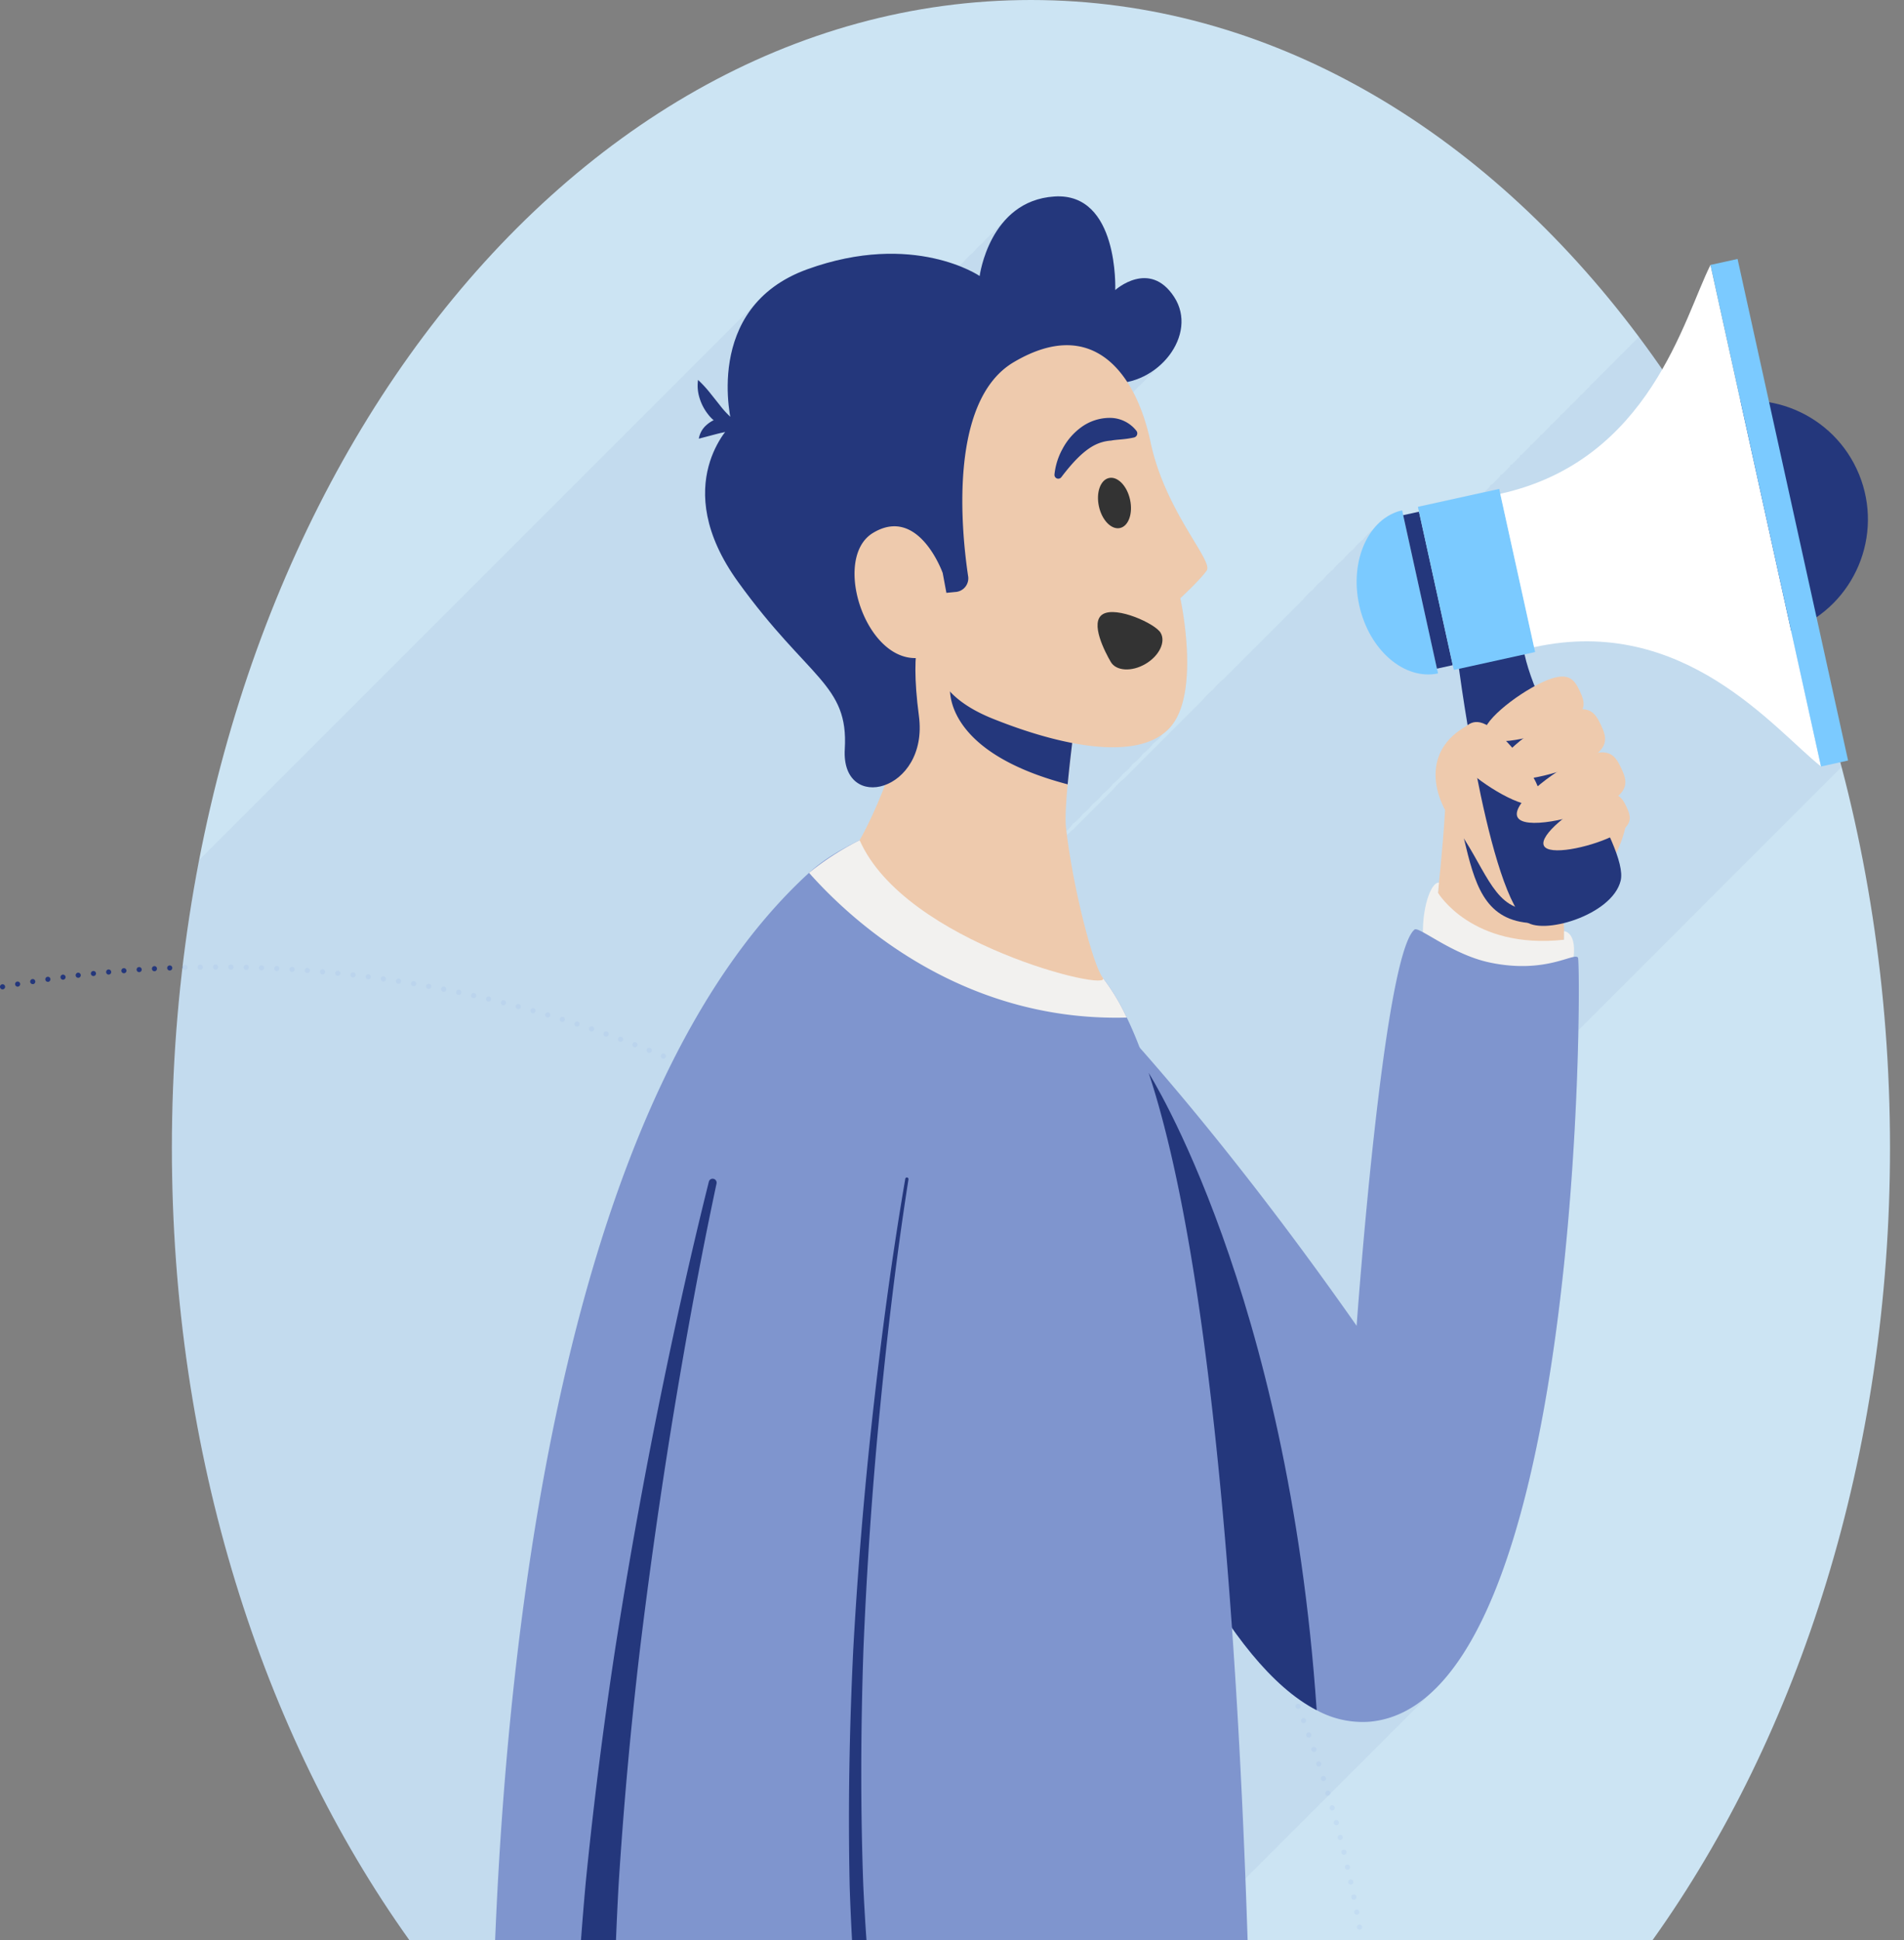 <svg xmlns="http://www.w3.org/2000/svg" width="608.283" height="619.76" viewBox="0 0 608.283 619.76">
  <rect x="0" y="0" width="608.283" height="619.76" fill="#808080" stroke="none"/>
  <g id="Group_30" data-name="Group 30" transform="translate(0)">
    <g id="Group_25" data-name="Group 25" transform="translate(0 308.096)">
      <path id="Path_26" data-name="Path 26" d="M516.631,604.254a.8.8,0,0,1,.668-.945h0a.8.8,0,0,1,.93.668h0a.789.789,0,0,1-.653.93h0a.49.49,0,0,1-.147.015h0A.8.8,0,0,1,516.631,604.254Zm-.865-4.81a.8.8,0,0,1,.651-.945h0a.814.814,0,0,1,.947.651h0a.814.814,0,0,1-.651.947h0a.446.446,0,0,1-.147.017h0A.807.807,0,0,1,515.766,599.443Zm-.93-4.777a.8.8,0,0,1,.637-.961h0a.815.815,0,0,1,.961.637h0a.838.838,0,0,1-.651.961h0c-.05,0-.1.015-.163.015h0A.8.8,0,0,1,514.836,594.666Zm-.995-4.777a.822.822,0,0,1,.62-.978h0a.8.8,0,0,1,.961.637h0a.81.81,0,0,1-.618.961h0a.658.658,0,0,1-.18.017h0A.8.8,0,0,1,513.841,589.889Zm-1.06-4.777a.809.809,0,0,1,.62-.978h0a.809.809,0,0,1,.961.62h0a.808.808,0,0,1-.6.978h0a.7.7,0,0,1-.178.017h0A.821.821,0,0,1,512.782,585.112Zm-1.125-4.746a.81.81,0,0,1,.6-.978h0a.8.8,0,0,1,.978.589h0a.822.822,0,0,1-.586.993h0a.686.686,0,0,1-.195.019h0A.82.82,0,0,1,511.657,580.367Zm-1.173-4.727a.81.81,0,0,1,.586-.995h0a.8.8,0,0,1,.978.586h0a.813.813,0,0,1-.572.993h0a.86.86,0,0,1-.211.019h0A.8.8,0,0,1,510.484,575.64Zm-1.257-4.729h0a.82.82,0,0,1,.572-.995h0a.837.837,0,0,1,1.009.57h0a.836.836,0,0,1-.586,1.012h0a.832.832,0,0,1-.211.017h0A.8.8,0,0,1,509.228,570.911Zm-1.3-4.7a.824.824,0,0,1,.555-1.012h0a.818.818,0,0,1,1.01.572h0a.821.821,0,0,1-.553,1.009h0a1.047,1.047,0,0,1-.228.017h0A.807.807,0,0,1,507.923,566.216Zm-1.37-4.681a.817.817,0,0,1,.538-1.011h0a.828.828,0,0,1,1.028.538h0a.8.8,0,0,1-.555,1.011h0a.62.62,0,0,1-.228.048h0A.8.8,0,0,1,506.554,561.535Zm-1.435-4.662h0a.82.82,0,0,1,.538-1.028h0a.815.815,0,0,1,1.011.538h0a.791.791,0,0,1-.521,1.009h0a.64.64,0,0,1-.245.05h0A.823.823,0,0,1,505.119,556.873Zm-1.5-4.649h0a.823.823,0,0,1,.521-1.026h0a.807.807,0,0,1,1.026.521h0a.8.8,0,0,1-.521,1.028h0a.648.648,0,0,1-.243.031h0A.82.82,0,0,1,503.62,552.224Zm-1.55-4.614v-.017a.807.807,0,0,1,.507-1.026h0a.807.807,0,0,1,1.026.5h0a.812.812,0,0,1-.488,1.045h0a1.569,1.569,0,0,1-.279.032h0A.81.81,0,0,1,502.07,547.611ZM500.457,543a.807.807,0,0,1,.488-1.043h0a.823.823,0,0,1,1.043.488h0a.82.82,0,0,1-.488,1.045h0a.947.947,0,0,1-.279.048h0A.787.787,0,0,1,500.457,543Zm-1.682-4.582h0a.8.8,0,0,1,.473-1.043h0a.8.8,0,0,1,1.045.471h0a.8.8,0,0,1-.473,1.045h0a1.028,1.028,0,0,1-.276.065h0A.811.811,0,0,1,498.776,538.415Zm-1.742-4.549a.825.825,0,0,1,.454-1.06h0a.823.823,0,0,1,1.06.457h0a.825.825,0,0,1-.454,1.06h0a.908.908,0,0,1-.3.048h0A.833.833,0,0,1,497.033,533.866Zm-1.795-4.549a.817.817,0,0,1,.44-1.06h0a.811.811,0,0,1,1.06.456h0a.8.8,0,0,1-.44,1.06h0a1.1,1.1,0,0,1-.31.065h0A.8.8,0,0,1,495.238,529.318Zm-1.86-4.484a.792.792,0,0,1,.442-1.06h0a.8.8,0,0,1,1.06.425h0a.811.811,0,0,1-.442,1.074h0a.918.918,0,0,1-.308.065h0A.816.816,0,0,1,493.379,524.834Zm-1.906-4.467h0a.812.812,0,0,1,.423-1.076h0a.793.793,0,0,1,1.06.425h.017a.839.839,0,0,1-.423,1.074h0a.856.856,0,0,1-.327.065h0A.8.8,0,0,1,491.473,520.367Zm-1.973-4.45a.813.813,0,0,1,.406-1.079h0a.825.825,0,0,1,1.076.408h0a.819.819,0,0,1-.406,1.076h0a.9.9,0,0,1-.343.082h0A.792.792,0,0,1,489.5,515.917Zm-2.04-4.419a.839.839,0,0,1,.392-1.076h0a.821.821,0,0,1,1.093.392h0a.821.821,0,0,1-.392,1.091h0a.864.864,0,0,1-.343.067h0A.821.821,0,0,1,487.46,511.5Zm-2.086-4.387a.826.826,0,0,1,.392-1.093h0a.811.811,0,0,1,1.076.392h0a.8.8,0,0,1-.375,1.076h0a.676.676,0,0,1-.36.082h0A.822.822,0,0,1,485.375,507.11Zm-2.136-4.354a.817.817,0,0,1,.358-1.108h0a.821.821,0,0,1,1.093.375h0a.828.828,0,0,1-.358,1.091h0a.707.707,0,0,1-.36.082h0A.8.8,0,0,1,483.238,502.756Zm-2.218-4.337a.834.834,0,0,1,.358-1.108h0a.819.819,0,0,1,1.093.358h0a.809.809,0,0,1-.341,1.093h0a.817.817,0,0,1-.377.1h0A.836.836,0,0,1,481.021,498.419Zm-2.249-4.318a.808.808,0,0,1,.327-1.1h0a.822.822,0,0,1,1.108.327h0a.814.814,0,0,1-.343,1.11h0a.752.752,0,0,1-.375.1h0A.81.81,0,0,1,478.771,494.1Zm-2.331-4.272a.824.824,0,0,1,.325-1.11h0a.827.827,0,0,1,1.11.327h0a.825.825,0,0,1-.327,1.108h0a.783.783,0,0,1-.392.1h0A.83.83,0,0,1,476.44,489.829Zm-2.364-4.241h0a.8.8,0,0,1,.308-1.108h0a.806.806,0,0,1,1.11.293h0a.818.818,0,0,1-.31,1.11h0a.753.753,0,0,1-.408.113h0A.8.8,0,0,1,474.076,485.588Zm-2.431-4.222h0a.815.815,0,0,1,.279-1.108h0a.82.82,0,0,1,1.125.291h0a.809.809,0,0,1-.293,1.11h0a.768.768,0,0,1-.408.113h0A.813.813,0,0,1,471.645,481.366Zm-2.494-4.191v.017a.821.821,0,0,1,.279-1.127h0a.824.824,0,0,1,1.125.279h0a.816.816,0,0,1-.279,1.11h0a.819.819,0,0,1-.423.128h0A.81.81,0,0,1,469.15,477.175Zm-2.542-4.142h0a.817.817,0,0,1,.26-1.125h0a.818.818,0,0,1,1.127.262h0a.822.822,0,0,1-.262,1.125h0a.8.8,0,0,1-.423.13h0A.847.847,0,0,1,466.608,473.033Zm-2.593-4.124a.818.818,0,0,1,.245-1.127h0a.818.818,0,0,1,1.125.245h0a.814.814,0,0,1-.245,1.125h0a.761.761,0,0,1-.44.132h0A.789.789,0,0,1,464.015,468.909Zm-2.658-4.077a.812.812,0,0,1,.228-1.125h0a.82.82,0,0,1,1.141.228h0a.816.816,0,0,1-.245,1.125h0a.726.726,0,0,1-.44.13h0A.849.849,0,0,1,461.358,464.832Zm-2.708-4.059h0a.823.823,0,0,1,.23-1.127h0a.814.814,0,0,1,1.125.214h0a.83.83,0,0,1-.214,1.139h0a.812.812,0,0,1-.457.132h0A.809.809,0,0,1,458.65,460.773Zm-2.754-4.013a.794.794,0,0,1,.212-1.125h0a.8.8,0,0,1,1.125.195h0a.83.83,0,0,1-.195,1.143h0a.843.843,0,0,1-.473.145h0A.819.819,0,0,1,455.9,456.761Zm-2.806-3.977h-.015a.848.848,0,0,1,.195-1.141h0a.827.827,0,0,1,1.141.195h0a.814.814,0,0,1-.195,1.141h0a.811.811,0,0,1-.473.147h0A.777.777,0,0,1,453.09,452.784Zm-2.869-3.948v.019a.811.811,0,0,1,.18-1.141h0a.789.789,0,0,1,1.125.161h0a.806.806,0,0,1-.163,1.141h0a.792.792,0,0,1-.488.163h0A.8.8,0,0,1,450.221,448.836Zm-2.917-3.9a.809.809,0,0,1,.163-1.141h0a.807.807,0,0,1,1.139.163h0a.826.826,0,0,1-.161,1.141h0a.777.777,0,0,1-.49.163h0A.826.826,0,0,1,447.3,444.941Zm-2.968-3.864h0a.806.806,0,0,1,.147-1.141h0a.81.81,0,0,1,1.141.144h0a.814.814,0,0,1-.146,1.143h0a.81.81,0,0,1-.49.163h0A.809.809,0,0,1,444.336,441.077Zm-3.016-3.832a.806.806,0,0,1,.13-1.141h0a.81.81,0,0,1,1.141.132h0a.808.808,0,0,1-.132,1.141h0a.739.739,0,0,1-.5.178h0A.792.792,0,0,1,441.32,437.244Zm-3.066-3.782a.793.793,0,0,1,.113-1.141h0a.793.793,0,0,1,1.141.113h0a.8.8,0,0,1-.113,1.143h0a.757.757,0,0,1-.522.178h0A.8.8,0,0,1,438.254,433.462Zm-3.114-3.751a.8.8,0,0,1,.1-1.141h0a.8.8,0,0,1,1.139.1h0a.8.8,0,0,1-.1,1.141h0a.8.8,0,0,1-.522.195h0A.773.773,0,0,1,435.14,429.711Zm-3.181-3.7h0a.825.825,0,0,1,.082-1.158h0a.827.827,0,0,1,1.158.1h0a.8.8,0,0,1-.082,1.141h0a.843.843,0,0,1-.538.195h0A.843.843,0,0,1,431.959,426.011Zm-3.21-3.669h0a.839.839,0,0,1,.065-1.158h0a.826.826,0,0,1,1.158.082h0a.82.82,0,0,1-.065,1.141h0a.821.821,0,0,1-.555.211h0A.832.832,0,0,1,428.748,422.342Zm-3.261-3.619a.823.823,0,0,1,.048-1.158h0a.825.825,0,0,1,1.158.065h0a.819.819,0,0,1-.048,1.141h0a.823.823,0,0,1-.555.214h0A.787.787,0,0,1,425.488,418.723Zm-3.311-3.587a.8.8,0,0,1,.034-1.141h0a.822.822,0,0,1,1.158.033h0a.822.822,0,0,1-.05,1.156h0a.788.788,0,0,1-.555.211h0A.778.778,0,0,1,422.177,415.136Zm-3.359-3.523a.822.822,0,0,1,.017-1.158h0a.824.824,0,0,1,1.158.019h0a.835.835,0,0,1-.017,1.156h0a.876.876,0,0,1-.57.228h0A.828.828,0,0,1,418.818,411.613Zm-3.407-3.5h0a.8.8,0,0,1,0-1.143h0a.81.81,0,0,1,1.158,0h0a.822.822,0,0,1-.017,1.158h0a.813.813,0,0,1-.57.228h0A.825.825,0,0,1,415.41,408.109Zm-3.456-3.441h0a.822.822,0,0,1,0-1.158h0a.8.8,0,0,1,1.156,0h0a.817.817,0,0,1,0,1.141h0a.827.827,0,0,1-.586.245h0A.877.877,0,0,1,411.955,404.669Zm-3.491-3.407h0a.806.806,0,0,1-.031-1.143h0a.809.809,0,0,1,1.158-.031h0a.81.81,0,0,1,.017,1.158h0a.776.776,0,0,1-.589.243h0A.772.772,0,0,1,408.464,401.261Zm-3.537-3.359a.79.79,0,0,1-.048-1.141h0a.808.808,0,0,1,1.158-.05h0a.824.824,0,0,1,.031,1.158h0a.845.845,0,0,1-.586.262h0A.809.809,0,0,1,404.927,397.9Zm-3.587-3.311a.8.8,0,0,1-.065-1.141h0a.826.826,0,0,1,1.158-.065h0a.808.808,0,0,1,.048,1.158h0a.79.79,0,0,1-.6.262h0A.754.754,0,0,1,401.339,394.591ZM397.7,391.33h0a.835.835,0,0,1-.065-1.156h0a.84.84,0,0,1,1.158-.067h0a.841.841,0,0,1,.065,1.158h0a.84.84,0,0,1-.62.276h0A.887.887,0,0,1,397.7,391.33Zm-3.667-3.211h0a.826.826,0,0,1-.084-1.158h0a.806.806,0,0,1,1.143-.082h0a.824.824,0,0,1,.1,1.156h0a.842.842,0,0,1-.62.279h0A.82.82,0,0,1,394.036,388.12Zm-3.719-3.164h0a.827.827,0,0,1-.1-1.158h0a.821.821,0,0,1,1.156-.1h0a.839.839,0,0,1,.1,1.158h0a.855.855,0,0,1-.635.277h0A.914.914,0,0,1,390.317,384.956Zm-3.749-3.131a.805.805,0,0,1-.115-1.141h0a.809.809,0,0,1,1.141-.115h0a.794.794,0,0,1,.115,1.143h0a.832.832,0,0,1-.637.31h0A.749.749,0,0,1,386.568,381.825Zm-3.8-3.064a.808.808,0,0,1-.132-1.141h0a.81.81,0,0,1,1.141-.132h0a.794.794,0,0,1,.132,1.141h0a.825.825,0,0,1-.637.31h0A.837.837,0,0,1,382.769,378.761Zm-3.832-3.018a.809.809,0,0,1-.147-1.139h0a.808.808,0,0,1,1.141-.149h0a.81.81,0,0,1,.147,1.141h0a.809.809,0,0,1-.651.31h0A.8.8,0,0,1,378.937,375.743Zm-3.881-2.965a.849.849,0,0,1-.163-1.158h0a.822.822,0,0,1,1.141-.147h0a.806.806,0,0,1,.163,1.139h0a.829.829,0,0,1-.651.327h0A.935.935,0,0,1,375.056,372.778Zm-3.912-2.919a.827.827,0,0,1-.18-1.141h0a.812.812,0,0,1,1.141-.18h0a.827.827,0,0,1,.178,1.141h0a.83.83,0,0,1-.666.327h0A.863.863,0,0,1,371.144,369.858Zm-3.962-2.869a.823.823,0,0,1-.18-1.141h0a.813.813,0,0,1,1.141-.2h0a.829.829,0,0,1,.18,1.141h0a.807.807,0,0,1-.668.343h0A.861.861,0,0,1,367.182,366.989Zm-4-2.823a.827.827,0,0,1-.195-1.141h0a.827.827,0,0,1,1.141-.195h0a.827.827,0,0,1,.195,1.141h0a.8.8,0,0,1-.668.341h0A.845.845,0,0,1,363.186,364.166Zm-4.027-2.754h0a.831.831,0,0,1-.212-1.141h0a.794.794,0,0,1,1.125-.211h0a.811.811,0,0,1,.228,1.125h0a.806.806,0,0,1-.685.358h0A.809.809,0,0,1,359.159,361.412Zm-4.059-2.706a.818.818,0,0,1-.228-1.141h0a.812.812,0,0,1,1.125-.23h0a.814.814,0,0,1,.228,1.127h0a.785.785,0,0,1-.685.375h0A.859.859,0,0,1,355.1,358.706Zm-4.109-2.66a.819.819,0,0,1-.245-1.125h0a.8.8,0,0,1,1.125-.26h0a.8.8,0,0,1,.245,1.125h0a.789.789,0,0,1-.685.375h0A.886.886,0,0,1,350.992,356.047Zm-4.126-2.607h0a.805.805,0,0,1-.262-1.125h0a.8.8,0,0,1,1.11-.262h0a.821.821,0,0,1,.276,1.125h0a.847.847,0,0,1-.7.392h0A.821.821,0,0,1,346.866,353.439Zm-4.174-2.544a.8.8,0,0,1-.276-1.125h0a.816.816,0,0,1,1.108-.276h0a.8.8,0,0,1,.276,1.125h0a.822.822,0,0,1-.685.389h0A.784.784,0,0,1,342.692,350.895Zm-4.207-2.494a.807.807,0,0,1-.293-1.108h0a.806.806,0,0,1,1.108-.3h0a.806.806,0,0,1,.3,1.11h0a.812.812,0,0,1-.7.408h0A.771.771,0,0,1,338.485,348.4Zm-4.239-2.429h0a.828.828,0,0,1-.31-1.125h0a.805.805,0,0,1,1.108-.3h0a.807.807,0,0,1,.31,1.11h0a.81.81,0,0,1-.7.408h0A.888.888,0,0,1,334.246,345.971Zm-4.272-2.381a.829.829,0,0,1-.327-1.108h0a.832.832,0,0,1,1.11-.327h0a.818.818,0,0,1,.325,1.108h0a.825.825,0,0,1-.716.425h0A.88.88,0,0,1,329.974,343.59Zm-4.3-2.331a.808.808,0,0,1-.327-1.11h0a.8.8,0,0,1,1.093-.325h0a.8.8,0,0,1,.341,1.093h0a.831.831,0,0,1-.718.438h0A.868.868,0,0,1,325.67,341.259Zm-4.337-2.268a.811.811,0,0,1-.343-1.091h0a.813.813,0,0,1,1.093-.358h0a.829.829,0,0,1,.358,1.108h0a.838.838,0,0,1-.733.44h0A.829.829,0,0,1,321.333,338.991Zm-4.354-2.2a.84.84,0,0,1-.375-1.11h0a.834.834,0,0,1,1.093-.358h0a.818.818,0,0,1,.375,1.093h0a.823.823,0,0,1-.733.454h0A.963.963,0,0,1,316.979,336.792Zm-4.4-2.153h0a.823.823,0,0,1-.375-1.093h0a.815.815,0,0,1,1.093-.373h0a.792.792,0,0,1,.375,1.074h0a.825.825,0,0,1-.735.457h0A.949.949,0,0,1,312.577,334.639Zm-4.419-2.1h0a.8.8,0,0,1-.392-1.074h0a.821.821,0,0,1,1.076-.408h0v.017h0a.8.8,0,0,1,.392,1.076h0a.8.8,0,0,1-.733.473h0A.862.862,0,0,1,308.158,332.535Zm-4.45-2.038a.815.815,0,0,1-.408-1.074h0a.818.818,0,0,1,1.076-.408h0a.806.806,0,0,1,.408,1.076h0a.8.8,0,0,1-.735.49h0A.853.853,0,0,1,303.708,330.5Zm-4.467-1.973a.791.791,0,0,1-.425-1.058h0a.809.809,0,0,1,1.06-.442h0a.818.818,0,0,1,.425,1.076h0a.8.8,0,0,1-.752.488h0A.679.679,0,0,1,299.241,328.524Zm-4.517-1.908a.841.841,0,0,1-.44-1.076h0a.822.822,0,0,1,1.076-.423h0a.822.822,0,0,1,.44,1.062h0a.837.837,0,0,1-.766.5h0A1.131,1.131,0,0,1,294.724,326.616Zm-4.534-1.858h0a.817.817,0,0,1-.438-1.06h0a.809.809,0,0,1,1.06-.457h0a.836.836,0,0,1,.454,1.06h0a.823.823,0,0,1-.764.521h0A1.241,1.241,0,0,1,290.19,324.759Zm-4.547-1.793a.826.826,0,0,1-.459-1.06h0a.8.8,0,0,1,1.045-.459h0a.8.8,0,0,1,.473,1.045h0a.832.832,0,0,1-.769.522h0A.941.941,0,0,1,285.643,322.966Zm-4.582-1.744a.8.8,0,0,1-.473-1.045h0a.8.8,0,0,1,1.043-.471h0a.816.816,0,0,1,.49,1.043h0a.842.842,0,0,1-.766.538h0A.988.988,0,0,1,281.061,321.222Zm-4.6-1.665a.823.823,0,0,1-.488-1.043h0a.784.784,0,0,1,1.026-.488h0v-.017h0a.83.83,0,0,1,.5,1.043h0a.815.815,0,0,1-.766.555h0A.813.813,0,0,1,276.462,319.557Zm-4.63-1.613h0a.828.828,0,0,1-.5-1.045h0a.824.824,0,0,1,1.043-.5h0a.819.819,0,0,1,.5,1.043h0a.843.843,0,0,1-.781.555h0A.846.846,0,0,1,271.832,317.944Zm-4.647-1.55a.83.83,0,0,1-.521-1.026h0a.8.8,0,0,1,1.028-.523h0a.793.793,0,0,1,.521,1.028h0a.8.8,0,0,1-.766.553h0A1.4,1.4,0,0,1,267.184,316.394Zm-4.662-1.5h0a.813.813,0,0,1-.538-1.012h0a.812.812,0,0,1,1.026-.538h0a.815.815,0,0,1,.538,1.012h0a.831.831,0,0,1-.783.586h0A.67.67,0,0,1,262.523,314.895Zm-4.664-1.42h0a.811.811,0,0,1-.555-1.009h0a.826.826,0,0,1,1.012-.555h0a.821.821,0,0,1,.553,1.028h0a.836.836,0,0,1-.781.57h0A.505.505,0,0,1,257.859,313.475Zm-4.7-1.353h0a.815.815,0,0,1-.555-1.009h0a.787.787,0,0,1,.995-.555h.017a.812.812,0,0,1,.553.995h0a.815.815,0,0,1-.781.6h0A1.07,1.07,0,0,1,253.163,312.122Zm-4.7-1.3h0a.815.815,0,0,1-.586-1h0a.821.821,0,0,1,1.012-.57h0a.814.814,0,0,1,.57.995h0a.818.818,0,0,1-.8.6h0A.436.436,0,0,1,248.466,310.819Zm-4.727-1.223a.813.813,0,0,1-.588-.995h0a.815.815,0,0,1,.995-.589h0a.823.823,0,0,1,.586.995h0a.82.82,0,0,1-.8.6h0A.875.875,0,0,1,243.739,309.6Zm-4.729-1.175h0a.821.821,0,0,1-.6-.995h0a.8.8,0,0,1,.978-.586h0a.81.81,0,0,1,.6.978h0a.819.819,0,0,1-.8.62h0A.585.585,0,0,1,239.011,308.422Zm-4.76-1.11a.817.817,0,0,1-.62-.976h0a.8.8,0,0,1,.978-.605h0v-.015h0a.826.826,0,0,1,.618.978h0a.815.815,0,0,1-.8.635h0A.705.705,0,0,1,234.25,307.312Zm-4.762-1.043a.813.813,0,0,1-.635-.961h0a.824.824,0,0,1,.978-.637h0a.818.818,0,0,1,.62.961h0a.821.821,0,0,1-.8.653h0A.549.549,0,0,1,229.488,306.269Zm-4.777-.978a.829.829,0,0,1-.651-.961h0a.814.814,0,0,1,.961-.637h0a.8.8,0,0,1,.637.947h0a.807.807,0,0,1-.8.668h0A.44.44,0,0,1,224.711,305.291Zm-141.606-1.42a.829.829,0,0,1,.668-.961h0a.814.814,0,0,1,.947.653h0a.83.83,0,0,1-.653.961h0a.438.438,0,0,1-.147.017h0A.836.836,0,0,1,83.105,303.871Zm136.812.507a.828.828,0,0,1-.653-.961h0a.815.815,0,0,1,.947-.653h0a.816.816,0,0,1,.653.947h0a.816.816,0,0,1-.8.668h-.147ZM87.93,302.993a.815.815,0,0,1,.653-.947h0a.826.826,0,0,1,.945.668h0a.812.812,0,0,1-.668.945h0c-.034,0-.082.019-.13.019h0A.824.824,0,0,1,87.93,302.993Zm127.177.519a.806.806,0,0,1-.668-.945h0a.812.812,0,0,1,.947-.651h0a.811.811,0,0,1,.668.928h0a.822.822,0,0,1-.815.685h0A.4.4,0,0,1,215.107,303.513ZM92.741,302.177a.826.826,0,0,1,.685-.93h0a.813.813,0,0,1,.93.67h0a.816.816,0,0,1-.668.944h-.132A.82.82,0,0,1,92.741,302.177Zm117.556.555h0a.824.824,0,0,1-.685-.93h0a.814.814,0,0,1,.93-.685h0a.822.822,0,0,1,.685.93h0a.8.8,0,0,1-.8.685H210.3Zm-112.714-1.3a.8.8,0,0,1,.685-.913h0a.813.813,0,0,1,.93.685h0a.831.831,0,0,1-.7.93h-.113A.811.811,0,0,1,97.583,301.427ZM205.471,302h0a.842.842,0,0,1-.7-.93h0a.825.825,0,0,1,.93-.685h0a.815.815,0,0,1,.685.93h0a.807.807,0,0,1-.8.7h0C205.536,302.013,205.5,302,205.471,302Zm-103.045-1.257a.807.807,0,0,1,.7-.913h0a.82.82,0,0,1,.913.7h0a.822.822,0,0,1-.7.913h0a.275.275,0,0,1-.115.017h0A.822.822,0,0,1,102.427,300.742Zm98.2.6v-.017a.808.808,0,0,1-.7-.9h0a.834.834,0,0,1,.913-.718h0a.81.81,0,0,1,.7.915h0a.81.81,0,0,1-.8.716h-.113Zm-93.361-1.223a.836.836,0,0,1,.716-.913h0a.844.844,0,0,1,.913.716h0a.826.826,0,0,1-.716.915h-.1A.826.826,0,0,1,107.268,300.122Zm88.517.62h0a.825.825,0,0,1-.716-.913h0a.8.8,0,0,1,.913-.7h0a.818.818,0,0,1,.716.9h0a.824.824,0,0,1-.815.716h-.1Zm-83.658-1.175a.813.813,0,0,1,.733-.9h0a.818.818,0,0,1,.9.716h0a.821.821,0,0,1-.733.9h-.082A.827.827,0,0,1,112.127,299.567Zm78.817.637a.81.81,0,0,1-.733-.9h0a.811.811,0,0,1,.9-.718h0a.818.818,0,0,1,.733.882h0a.825.825,0,0,1-.815.733h-.082ZM117,299.063a.8.8,0,0,1,.735-.88h0a.819.819,0,0,1,.88.733h0a.812.812,0,0,1-.735.9H117.8A.8.8,0,0,1,117,299.063Zm69.083.67a.822.822,0,0,1-.75-.882h0a.833.833,0,0,1,.9-.75h0a.835.835,0,0,1,.735.9h0a.806.806,0,0,1-.817.735h-.065Zm-64.224-1.1a.814.814,0,0,1,.75-.863h0a.8.8,0,0,1,.882.735h0a.81.81,0,0,1-.752.878h-.065A.817.817,0,0,1,121.861,298.637Zm59.349.687a.8.8,0,0,1-.733-.882h0a.791.791,0,0,1,.865-.733h0v-.017h0a.831.831,0,0,1,.75.88h0a.819.819,0,0,1-.817.752h-.065Zm-54.473-1.045a.811.811,0,0,1,.766-.865h0a.817.817,0,0,1,.863.75h0a.8.8,0,0,1-.75.865h0c-.015.017-.031.017-.065.017h0A.831.831,0,0,1,126.737,298.279Zm49.615.7a.83.83,0,0,1-.766-.863h0a.832.832,0,0,1,.865-.769h0a.819.819,0,0,1,.767.865h0a.819.819,0,0,1-.815.767h-.05Zm-44.725-1.009a.807.807,0,0,1,.766-.85h0a.786.786,0,0,1,.848.767h0a.808.808,0,0,1-.767.865h-.031A.812.812,0,0,1,131.627,297.971Zm39.849.731a.814.814,0,0,1-.766-.846h0a.819.819,0,0,1,.848-.783h0a.824.824,0,0,1,.783.865h0a.831.831,0,0,1-.815.764h-.05Zm-34.974-.961a.819.819,0,0,1,.783-.846h0a.8.8,0,0,1,.848.781h0a.816.816,0,0,1-.783.848h-.031A.836.836,0,0,1,136.5,297.741Zm30.1.75a.826.826,0,0,1-.781-.846h0a.809.809,0,0,1,.848-.783h0a.808.808,0,0,1,.781.848h0a.821.821,0,0,1-.815.781H166.6Zm-25.223-.928a.809.809,0,0,1,.8-.834h0a.817.817,0,0,1,.831.785h0a.818.818,0,0,1-.783.846h-.031A.825.825,0,0,1,141.377,297.563Zm20.35.767h0a.81.81,0,0,1-.8-.832h0a.834.834,0,0,1,.848-.8h0a.82.82,0,0,1,.783.848h0a.788.788,0,0,1-.8.783h-.031Zm-15.458-.882a.793.793,0,0,1,.8-.815h0a.819.819,0,0,1,.833.8h0a.835.835,0,0,1-.817.832h0A.817.817,0,0,1,146.269,297.448Zm10.582.8a.8.8,0,0,1-.8-.834h0a.8.8,0,0,1,.817-.8h0a.794.794,0,0,1,.8.817h0a.8.8,0,0,1-.8.815h-.017Zm-5.69-.848a.813.813,0,0,1,.8-.815h0a.843.843,0,0,1,.831.815h0a.817.817,0,0,1-.815.815h0A.806.806,0,0,1,151.162,297.4Z" transform="translate(-83.092 -296.585)" fill="#24377c"/>
    </g>
    <path id="Path_27" data-name="Path 27" d="M582.354,769.229c47-65.809,75.859-154.944,75.859-253.086,0-202.508-122.875-366.674-274.45-366.674S109.312,313.634,109.312,516.143c0,98.142,28.861,187.277,75.86,253.086Z" transform="translate(-54.4 -149.469)" fill="#d4eeff" opacity="0.9"/>
    <path id="Path_28" data-name="Path 28" d="M642.739,361.706l-84.084,84.115c-1.026,52.061-8.658,176.416-47.005,211.57-1.028,1.141-2.1,2.2-3.2,3.2-1.028,1.141-2.1,2.2-3.2,3.2-1.028,1.141-2.1,2.2-3.2,3.2-1.028,1.141-2.1,2.184-3.2,3.2-1.028,1.125-2.1,2.184-3.179,3.2-1.045,1.125-2.121,2.184-3.2,3.194-1.045,1.127-2.119,2.186-3.2,3.2-1.045,1.125-2.119,2.184-3.2,3.179-1.045,1.141-2.119,2.2-3.2,3.2-1.043,1.141-2.1,2.2-3.2,3.2-1.043,1.141-2.1,2.2-3.2,3.2-1.043,1.141-2.1,2.2-3.2,3.2-1.043,1.141-2.1,2.2-3.2,3.2-1.043,1.141-2.1,2.2-3.2,3.194-1.043,1.141-2.1,2.2-3.2,3.2-1.043,1.141-2.1,2.2-3.2,3.2-1.043,1.141-2.1,2.2-3.2,3.2-1.043,1.141-2.1,2.2-3.2,3.2-.6.67-1.24,1.3-1.858,1.925.243,6.718.488,13.271.685,19.631h-267.8C138.174,670.646,109.3,581.509,109.3,483.371a484.815,484.815,0,0,1,8.689-91.91L296,213.447A38.5,38.5,0,0,1,312.356,202.7c22.81-8.249,39.784-4.433,48.492-1.06.375-.358.764-.7,1.19-1.043a23.508,23.508,0,0,1,3.2-3.2,23.51,23.51,0,0,1,3.2-3.2,23.511,23.511,0,0,1,3.2-3.2,23.518,23.518,0,0,1,3.2-3.2,22.544,22.544,0,0,1,16.385-8.348c20.739-1.4,19.485,29.887,19.485,29.887s10.94-9.881,18.815,2.184c4.924,7.55,1.615,16.827-5.25,22.484a24.506,24.506,0,0,1-3.2,3.2,24.508,24.508,0,0,1-3.2,3.2c-.457.538-.928,1.076-1.435,1.6a62.073,62.073,0,0,1,5.544,15.962c4.681,22.142,20.136,37.86,17.92,40.974a60.924,60.924,0,0,1-6.425,6.947c-.651.685-1.336,1.37-1.973,2,.423,1.973,6.327,30.523-3.326,41.2a14.577,14.577,0,0,1-2.251,2.023,13.227,13.227,0,0,1-.944,1.173,14.693,14.693,0,0,1-2.251,2.023,13.249,13.249,0,0,1-.945,1.173,14.771,14.771,0,0,1-2.249,2.023,11.262,11.262,0,0,1-.947,1.156,14.044,14.044,0,0,1-2.249,2.04,13.863,13.863,0,0,1-.93,1.156,14.92,14.92,0,0,1-2.266,2.04,13.449,13.449,0,0,1-.93,1.156,15.862,15.862,0,0,1-2.266,2.04,13.047,13.047,0,0,1-.93,1.156,15.858,15.858,0,0,1-2.266,2.04,13.043,13.043,0,0,1-.93,1.156,16.8,16.8,0,0,1-2.266,2.04,13.042,13.042,0,0,1-.93,1.156,16.793,16.793,0,0,1-2.266,2.04,13.046,13.046,0,0,1-.93,1.156,15.747,15.747,0,0,1-2.266,2.023,11.22,11.22,0,0,1-.93,1.173,14.442,14.442,0,0,1-1.141,1.125c.048.442.1.882.163,1.321a17.115,17.115,0,0,1,1.973-1.793,946575.722,946575.722,0,0,1,6.392-6.392,473286.731,473286.731,0,0,1,6.392-6.392,19.067,19.067,0,0,1,3.2-3.2,946566.685,946566.685,0,0,1,6.392-6.392,473291.252,473291.252,0,0,1,6.392-6.392,236645.626,236645.626,0,0,0,6.392-6.392,14555.118,14555.118,0,0,1,6.389-6.392,17.931,17.931,0,0,1,3.2-3.179,17.348,17.348,0,0,1,3.181-3.2,14555.392,14555.392,0,0,0,6.39-6.392,236643.931,236643.931,0,0,1,6.392-6.392,315525.744,315525.744,0,0,0,6.392-6.392,473286.733,473286.733,0,0,0,6.392-6.392,19.226,19.226,0,0,1,3.2-3.2,19.13,19.13,0,0,1,3.2-3.194,18.458,18.458,0,0,1,3.2-3.2,18.529,18.529,0,0,1,3.2-3.2,18.462,18.462,0,0,1,3.2-3.2,18.463,18.463,0,0,1,3.2-3.2,18.464,18.464,0,0,1,3.2-3.2,16.456,16.456,0,0,1,9.261-6.115l.343,1.55,5.037-1.125-.341-1.55,21.244-4.679,1.615-1.615c.115-.228.228-.49.327-.7l.457-.1,2.413-2.429c.115-.212.228-.457.327-.668l.44-.1,2.446-2.461c.113-.214.212-.425.31-.637l.423-.082,2.479-2.511c.1-.195.195-.406.293-.6l.392-.082,2.526-2.528c.1-.195.2-.39.279-.586l.375-.082,2.559-2.559c.082-.18.18-.375.262-.555l.358-.065,2.593-2.609c.082-.178.163-.358.245-.5l.325-.082,2.643-2.641c.08-.163.147-.327.228-.473l.308-.082,2.674-2.674c.065-.147.147-.31.212-.44l.3-.065,2.706-2.723c.065-.132.13-.279.195-.408l.279-.065,2.739-2.756a4.035,4.035,0,0,1,.178-.375l.245-.065,2.773-2.787c.065-.115.113-.228.178-.343l.228-.048,2.8-2.838a2.457,2.457,0,0,0,.163-.31l.214-.048,2.836-2.869c.05-.082.1-.2.147-.279l.18-.048,2.886-2.886c.048-.082.082-.18.13-.262l.163-.031,2.528-2.544C606.657,262.67,629.011,309.482,642.739,361.706Z" transform="translate(-54.414 -116.693)" fill="#24377c" opacity="0.05" style="mix-blend-mode: multiply;isolation: isolate"/>
    <path id="Path_29" data-name="Path 29" d="M304.937,273.032c-1.688,27.443-4.511,35.441-.982,39.91s25.405,16.23,35.757,8.7-7.347-48.613-7.347-48.613Z" transform="translate(156.734 -14.262)" fill="#eecaad"/>
    <path id="Path_30" data-name="Path 30" d="M306.419,282.161c3.353,14.134,6.369,25.585,20.477,26.909,7.8.731,9.037-.8,10.191-7.585-2.84-13.512-9.269-28.452-9.269-28.452l-19.772,1.807C308.065,274.908,306.4,282.09,306.419,282.161Z" transform="translate(161.282 -14.262)" fill="#24377c"/>
    <path id="Path_31" data-name="Path 31" d="M314.625,259.6c-15.493,6.655-15.462,21.009-6.266,33.219s11.9,25.728,22.607,26.584,27.03-6.5,31.767-26.073S314.625,259.6,314.625,259.6Z" transform="translate(156.539 -28.959)" fill="#eecaad"/>
    <g id="Group_26" data-name="Group 26" transform="translate(433.414 82.724)">
      <circle id="Ellipse_1" data-name="Ellipse 1" cx="37.974" cy="37.974" r="37.974" transform="translate(75.852 62.385) rotate(-22.204)" fill="#24377c"/>
      <path id="Path_32" data-name="Path 32" d="M326.947,249.44c5.139,23.33,33.445,61.11,30.71,72.3s-25.623,17.7-30.576,12.76c-12.676-12.635-21.738-85.357-21.738-85.357Z" transform="translate(-273.31 -123.129)" fill="#24377c"/>
      <path id="Path_33" data-name="Path 33" d="M304.577,227.313c-10.727,2.478-16.856,16.008-13.7,30.333s14.408,24.027,25.181,21.768Z" transform="translate(-290.047 -147.014)" fill="#7bcaff"/>
      <rect id="Rectangle_11" data-name="Rectangle 11" width="5.166" height="50.176" transform="matrix(0.977, -0.215, 0.215, 0.977, 14.87, 81.849)" fill="#24377c"/>
      <rect id="Rectangle_12" data-name="Rectangle 12" width="26.591" height="53.349" transform="translate(19.574 79.188) rotate(-12.427)" fill="#7bcaff"/>
      <path id="Path_34" data-name="Path 34" d="M312.077,262.961c-.04.008-.08.019-.119.029h0l5.4,24.5,5.4,24.5h0c.04-.01.08-.015.121-.025,47.8-10.459,76.731,26.419,91.552,38.134l-17.652-80.111L379.123,189.88C370.6,206.739,359.85,252.359,312.077,262.961Z" transform="translate(-266.073 -187.974)" fill="#fff"/>
      <rect id="Rectangle_13" data-name="Rectangle 13" width="8.853" height="164.064" transform="translate(113.05 1.905) rotate(-12.428)" fill="#7bcaff"/>
    </g>
    <g id="Group_28" data-name="Group 28" transform="translate(474.069 216.118)">
      <g id="Group_27" data-name="Group 27">
        <path id="Path_35" data-name="Path 35" d="M334.455,268.375c-8.406,3.954-23.018,7.049-24.81,3.236s9.908-13.093,18.314-17.047,10.333-1.085,12.128,2.729S342.861,264.421,334.455,268.375Z" transform="translate(-309.46 -252.666)" fill="#eecaad"/>
        <path id="Path_36" data-name="Path 36" d="M340.193,284.231c-7.286,3.426-19.946,6.109-21.5,2.8s8.586-11.347,15.872-14.773,8.953-.94,10.509,2.364S347.477,280.8,340.193,284.231Z" transform="translate(-299.533 -233.022)" fill="#eecaad"/>
        <path id="Path_37" data-name="Path 37" d="M338.61,274.76c-9.158,4.306-25.072,7.68-27.026,3.525s10.792-14.262,19.95-18.57,11.257-1.181,13.21,2.974S347.766,270.452,338.61,274.76Z" transform="translate(-307.355 -247.214)" fill="#eecaad"/>
        <path id="Path_38" data-name="Path 38" d="M341.707,281.34c-9.158,4.308-25.074,7.682-27.028,3.527s10.794-14.264,19.952-18.57,11.254-1.183,13.208,2.972S350.863,277.035,341.707,281.34Z" transform="translate(-303.969 -240.012)" fill="#eecaad"/>
      </g>
    </g>
    <path id="Path_39" data-name="Path 39" d="M319.679,263.621c6.861,6.266,15.292,18.593,12.45,21.707s-15.883-4.172-22.743-10.436-4.94-9.139-2.1-12.251S312.821,257.358,319.679,263.621Z" transform="translate(159.399 -28.958)" fill="#eecaad"/>
    <path id="Path_40" data-name="Path 40" d="M304.981,287.352s10.819,18.211,40.285,14.988l-.013-2.741s4.44.161,2.85,9.834-47.217,2.741-47.862-7.093,2.521-18.563,5.049-18.23Z" transform="translate(154.429 -2.15)" fill="#f2f1ef"/>
    <path id="Path_41" data-name="Path 41" d="M356.958,544.346a30.544,30.544,0,0,1-17.037-3.675c-28.521-14.689-53.985-70.056-72.915-124.425-21.185-60.775-34.2-120.274-34.2-120.274l36.568,17.82s35.619,36.025,83.307,104.092c0,0,8.392-118.144,18.494-126.571,1.347-1.129,11.866,7.9,23.862,10.484,18.147,3.9,27.229-3.384,28.358-1.51C424.5,302.16,425.412,537.994,356.958,544.346Z" transform="translate(80.73 5.634)" fill="#7f95ce"/>
    <path id="Path_42" data-name="Path 42" d="M322.051,516.673c-28.521-14.689-53.985-70.056-72.915-124.425l19.256-79.1S312.9,382.967,322.051,516.673Z" transform="translate(98.6 29.631)" fill="#24377c"/>
    <path id="Path_43" data-name="Path 43" d="M399.022,628.994h-240.4c4.289-105.818,23.757-270.887,100.291-340.948,4.842-4.436,10.5-7.615,16.157-10.419l77.644,43.908a67.837,67.837,0,0,1,7.7,12.752h.015C386.809,389.118,395.892,532.225,399.022,628.994Z" transform="translate(-0.44 -9.234)" fill="#7f95ce"/>
    <path id="Path_44" data-name="Path 44" d="M308,334.287c-53.137,1.451-88.308-31.34-101.491-46.237a88.506,88.506,0,0,1,16.157-10.423l77.648,43.9A67.941,67.941,0,0,1,308,334.287Z" transform="translate(51.962 -9.234)" fill="#f2f1ef"/>
    <g id="Group_29" data-name="Group 29" transform="translate(222.865 62.729)">
      <path id="Path_45" data-name="Path 45" d="M214.229,315.686s18.4-31.363,16.253-64.559c-1.332-20.276,17.347.689,32.054,20.036,3.022,4,5.9,7.9,8.375,11.374,5.187,7.282,11.541-.595,11.541-.595-.262,2.381-1.141,9.21-1.761,15.9-.524,5.472-.857,10.873-.547,13.73,2.189,19.466,8.71,44.165,11.732,48.021C295.875,364.657,228.744,348.691,214.229,315.686Z" transform="translate(-162.461 -110.021)" fill="#eecaad"/>
      <path id="Path_46" data-name="Path 46" d="M320.1,239.122c15.148.961,28.268-15.51,20.4-27.581s-18.815-2.193-18.815-2.193,1.254-31.282-19.487-29.881-23.826,25.393-23.826,25.393-21.058-14.427-55.02-2.163-24.176,49.491-24.176,49.491-20.463,19.238,2.006,50.389,35.334,32.6,34.1,53.376,26.886,13.707,23.682-10.549,1.47-28.04,1.47-28.04l17.045,2.364Z" transform="translate(-188.258 -179.422)" fill="#24377c"/>
      <path id="Path_47" data-name="Path 47" d="M267.371,269.857c-.262,2.381-1.141,9.21-1.761,15.9-40.523-10.639-37.55-31.175-37.55-31.34v-.524a56.635,56.635,0,0,1,19.395,5.187,62.124,62.124,0,0,1,8.209,4.521C260.852,270.881,267.371,269.857,267.371,269.857Z" transform="translate(-147.38 -97.937)" fill="#24377c"/>
      <path id="Path_48" data-name="Path 48" d="M241.618,274.9s-7.675-21.665-22.293-12.794.256,49.1,20.4,38.071c0,0-3.868,12.53,17.95,21.284s46.557,13.849,56.551,2.8,3.292-41.315,3.292-41.315,6.222-5.707,8.434-8.831-13.252-18.831-17.925-40.967-18.469-40.57-43.755-25.579c-21.1,12.5-16.572,54.9-14.494,68.6a4.377,4.377,0,0,1-4.132,4.787l-2.844.279Z" transform="translate(-163.313 -154.582)" fill="#eecaad"/>
      <path id="Path_49" data-name="Path 49" d="M270.674,249.454c1.713,2.932-.465,7.391-4.863,9.96s-9.353,2.272-11.064-.66-6.894-12.7-2.494-15.269S268.963,246.522,270.674,249.454Z" transform="translate(-122.747 -110.039)" fill="#333"/>
      <path id="Path_50" data-name="Path 50" d="M260.83,229.315c.972,4.413-.465,8.48-3.208,9.085s-5.757-2.482-6.729-6.894.463-8.48,3.208-9.085S259.858,224.9,260.83,229.315Z" transform="translate(-122.675 -132.454)" fill="#333"/>
      <path id="Path_51" data-name="Path 51" d="M243.954,231.305a21.52,21.52,0,0,1,2.595-8.23,20.313,20.313,0,0,1,5.977-6.89,15.45,15.45,0,0,1,9.292-2.972,10.762,10.762,0,0,1,8.3,4.115,1.343,1.343,0,0,1-.211,1.885,1.373,1.373,0,0,1-.54.26l-.189.042c-2.984.662-5.152.561-7.146.953a13.6,13.6,0,0,0-5.671,1.669c-3.659,2.04-7.02,5.828-10.151,9.933l-.069.09a1.219,1.219,0,0,1-2.184-.854Z" transform="translate(-129.941 -142.451)" fill="#24377c"/>
      <path id="Path_52" data-name="Path 52" d="M189.655,207.42a37.9,37.9,0,0,1,3.807,4.117l3.135,3.935a28.514,28.514,0,0,0,3.089,3.455,12.91,12.91,0,0,0,4.3,2.7,6.618,6.618,0,0,1-6.138.559,11.31,11.31,0,0,1-4.957-3.734,15.709,15.709,0,0,1-2.731-5.187A13.018,13.018,0,0,1,189.655,207.42Z" transform="translate(-189.51 -148.786)" fill="#24377c"/>
      <path id="Path_53" data-name="Path 53" d="M189.7,219.992a7.356,7.356,0,0,1,2.442-4.356,9.957,9.957,0,0,1,9.506-2.13,8.069,8.069,0,0,1,4.111,2.785c-1.715.5-3.106.651-4.423.944-1.309.2-2.49.5-3.673.735s-2.36.547-3.638.884Z" transform="translate(-189.307 -142.589)" fill="#24377c"/>
    </g>
    <path id="Path_54" data-name="Path 54" d="M217.217,480.01c-.846,25.158-.961,50.316-.031,75.443.276,5.755.6,11.51,1.012,17.25h-4.616q-.465-8.535-.75-17.1c-.555-25.273-.082-50.53,1.141-75.736q2.1-37.809,6.245-75.426c2.787-25.06,6.113-50.071,10.371-74.936a.528.528,0,0,1,.6-.423.521.521,0,0,1,.423.6c-3.9,24.88-6.848,49.924-9.261,74.984S218.245,454.852,217.217,480.01Z" transform="translate(58.622 47.057)" fill="#24377c"/>
    <path id="Path_55" data-name="Path 55" d="M215.027,330.774v.031c-5.25,24.62-9.768,49.42-13.86,74.268q-6.091,37.3-10.63,74.758-4.426,37.492-6.8,75.066c-.325,5.87-.6,11.723-.831,17.594H171.72q.685-9.2,1.516-18.392,3.767-37.838,9.522-75.328,5.871-37.47,13.3-74.628c4.991-24.766,10.387-49.418,16.517-73.924a1.231,1.231,0,0,1,1.516-.913A1.251,1.251,0,0,1,215.027,330.774Z" transform="translate(13.889 47.269)" fill="#24377c"/>
  </g>
</svg>
